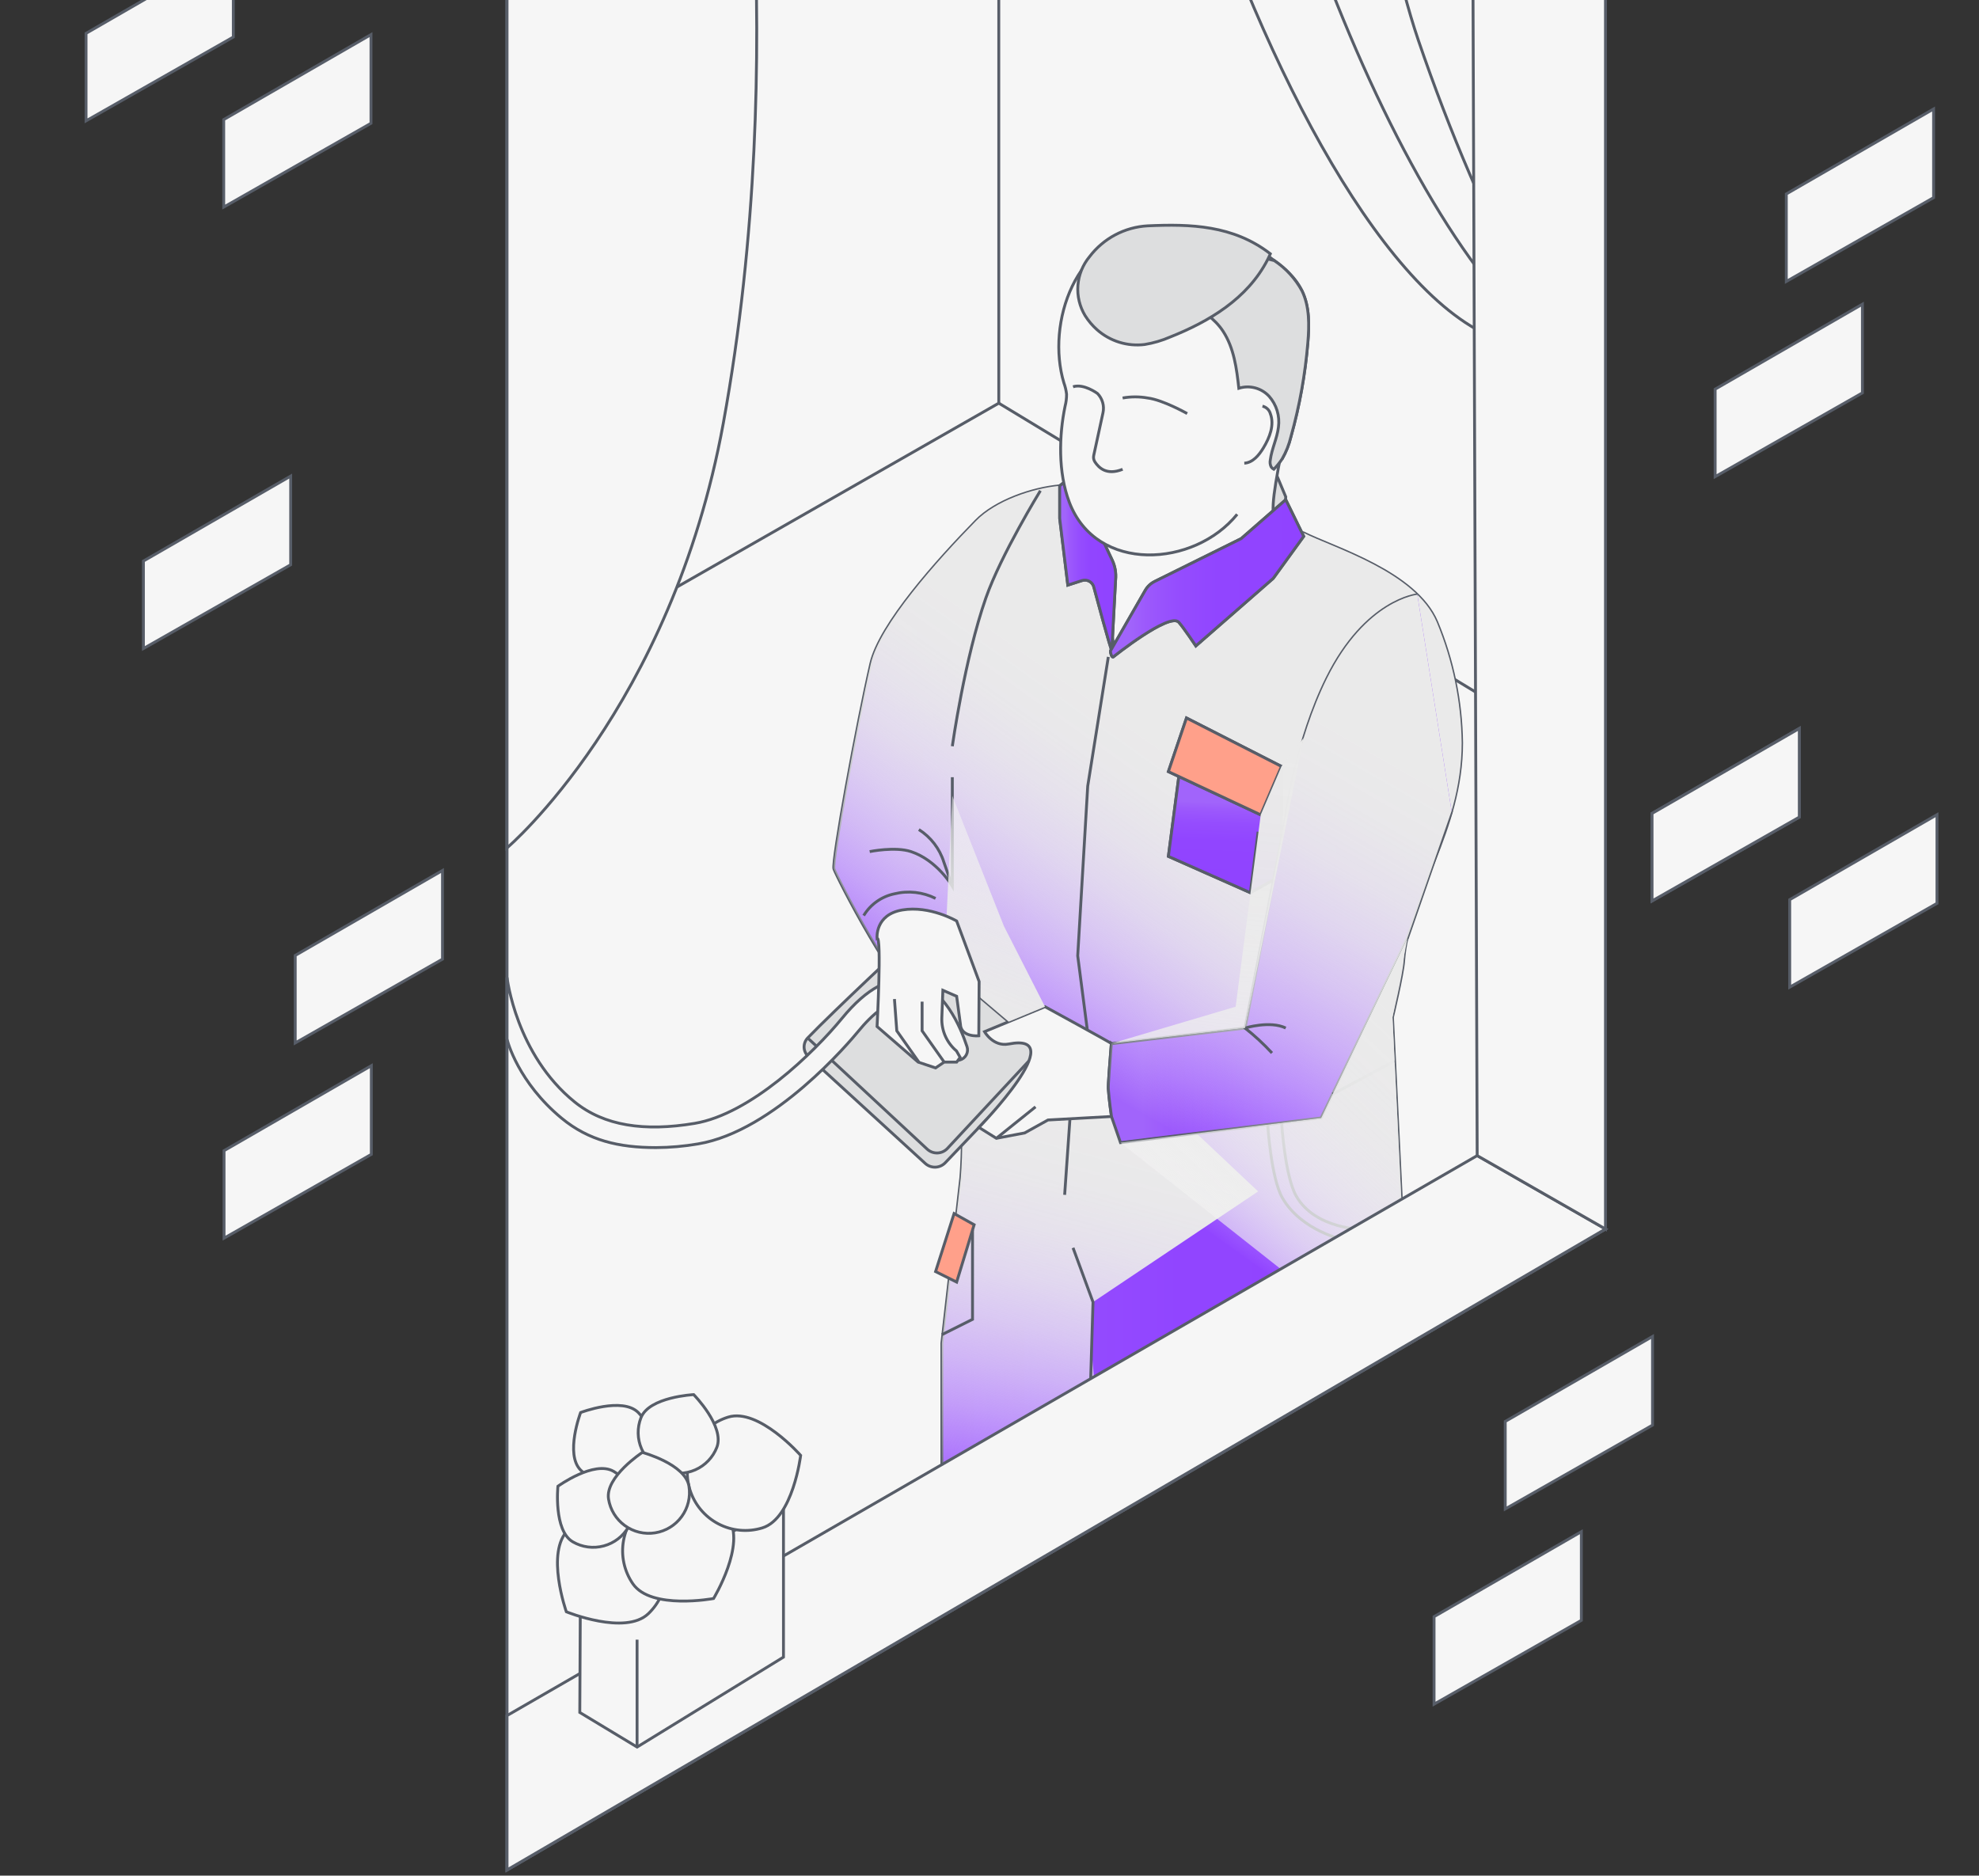 <svg width="345" height="327" viewBox="0 0 345 327" fill="none" xmlns="http://www.w3.org/2000/svg">
<rect x="0" y="0" width="345" height="327" fill="#333333" stroke="none"/>
<path d="M51.466 166.57V181.827L77.141 167.216V151.758L51.466 166.57Z" fill="#F6F6F6" stroke="#575D68" stroke-width="0.5" stroke-miterlimit="10"/>
<path d="M25 97.812V113.069L50.675 98.457V83L25 97.812Z" fill="#F6F6F6" stroke="#575D68" stroke-width="0.5" stroke-miterlimit="10"/>
<path d="M39.058 200.605V215.861L64.733 201.25V185.792L39.058 200.605Z" fill="#F6F6F6" stroke="#575D68" stroke-width="0.5" stroke-miterlimit="10"/>
<path d="M311.408 33.812V49.069L337.083 34.458V19L311.408 33.812Z" fill="#F6F6F6" stroke="#575D68" stroke-width="0.5" stroke-miterlimit="10"/>
<path d="M299 67.846V83.103L324.675 68.492V53.034L299 67.846Z" fill="#F6F6F6" stroke="#575D68" stroke-width="0.5" stroke-miterlimit="10"/>
<path d="M262.408 247.812V263.069L288.083 248.457V233L262.408 247.812Z" fill="#F6F6F6" stroke="#575D68" stroke-width="0.5" stroke-miterlimit="10"/>
<path d="M250 281.846V297.103L275.675 282.492V267.034L250 281.846Z" fill="#F6F6F6" stroke="#575D68" stroke-width="0.5" stroke-miterlimit="10"/>
<path d="M288 141.812V157.069L313.675 142.457V127L288 141.812Z" fill="#F6F6F6" stroke="#575D68" stroke-width="0.5" stroke-miterlimit="10"/>
<path d="M288 141.812V157.069L313.675 142.457V127L288 141.812Z" fill="#F6F6F6" stroke="#575D68" stroke-width="0.5" stroke-miterlimit="10"/>
<path d="M312 156.846V172.103L337.675 157.492V142.034L312 156.846Z" fill="#F6F6F6" stroke="#575D68" stroke-width="0.5" stroke-miterlimit="10"/>
<path d="M15 5.812V21.069L40.675 6.457V-9L15 5.812Z" fill="#F6F6F6" stroke="#575D68" stroke-width="0.5" stroke-miterlimit="10"/>
<path d="M39 20.846V36.103L64.674 21.492V6.034L39 20.846Z" fill="#F6F6F6" stroke="#575D68" stroke-width="0.5" stroke-miterlimit="10"/>
<path d="M279.884 -141.615L88.393 -29.805V326L279.884 214.264" fill="#F6F6F6"/>
<path d="M279.884 -141.615L88.393 -29.805V326L279.884 214.264" stroke="#575D68" stroke-width="0.5" stroke-miterlimit="10"/>
<path d="M106.722 108.792L174.118 70.288L257.23 120.644" fill="#F6F6F6"/>
<path d="M106.722 108.792L174.118 70.288L257.23 120.644" stroke="#575D68" stroke-width="0.5" stroke-miterlimit="10"/>
<path d="M224.144 86.618L223.428 95.17L189.777 85.572L198.823 81.814L222.611 82.957L224.144 86.618Z" fill="#DDDEDF" stroke="#575D68" stroke-width="0.5" stroke-miterlimit="10"/>
<path d="M185.414 86.015C186.291 87.497 186.982 90.356 188.439 91.244C190.951 92.775 194.163 112.47 194.163 112.47C194.163 112.47 201.392 102.446 204.669 101.699C214.134 99.543 214.126 99.093 216.825 96.914C220.145 94.234 221.13 92.666 222.75 91.959C222.773 91.949 222.801 91.937 222.824 91.927C221.399 90.188 221.754 87.203 223.401 78.736C224.614 72.5 187.142 83.961 184.737 84.702C184.941 85.151 185.166 85.589 185.414 86.015Z" fill="#F6F6F6" stroke="#575D68" stroke-width="0.5" stroke-miterlimit="10"/>
<path d="M244.69 167.565C245.494 155.905 254.812 145.007 254.812 129.496C254.715 122.264 253.238 115.116 250.46 108.438C246.765 99.707 232.47 95.533 227.27 92.909C225.262 91.895 199.257 107.225 194.1 113.256C192.076 115.624 196.443 102.765 190.59 93.462C189.746 92.12 187.203 88.944 186.414 87.56C186.056 86.933 185.023 85.363 184.737 84.702C179.957 85.125 173.545 87.347 170.162 90.805C163.428 97.69 153.393 108.851 151.813 115.699C149.401 126.153 144.978 150.277 145.38 151.483C145.782 152.689 155.834 172.792 162.669 178.019C169.504 183.246 167.494 205.359 167.494 205.359L164.193 234.185V256.922L193.215 239.211L199.385 235.764L234.413 216.192L244.372 210.628L242.75 177.342C242.75 177.342 244.53 169.877 244.69 167.565Z" fill="#DDDEDF" stroke="#575D68" stroke-width="0.5" stroke-miterlimit="10"/>
<path style="mix-blend-mode:multiply" d="M244.69 167.565C245.494 155.905 254.812 145.007 254.812 129.496C254.715 122.264 253.238 115.116 250.46 108.438C246.765 99.707 232.47 95.533 227.27 92.909C225.262 91.895 199.257 107.225 194.1 113.256C192.076 115.624 196.443 102.765 190.59 93.462C189.746 92.12 187.203 88.944 186.414 87.56C186.056 86.933 185.023 85.363 184.737 84.702C179.957 85.125 173.545 87.347 170.162 90.805C163.428 97.69 153.393 108.851 151.813 115.699C149.401 126.153 144.978 150.277 145.38 151.483C145.782 152.689 155.834 172.792 162.669 178.019C169.504 183.246 167.494 205.359 167.494 205.359L164.193 234.185V256.922L193.215 239.211L199.385 235.764L234.413 216.192L244.372 210.628L242.75 177.342C242.75 177.342 244.53 169.877 244.69 167.565Z" fill="url(#paint0_linear_3_26262)"/>
<path style="mix-blend-mode:multiply" d="M244.69 167.565C245.494 155.905 254.812 145.007 254.812 129.496C254.715 122.264 253.238 115.116 250.46 108.438C246.765 99.707 232.47 95.533 227.27 92.909C225.262 91.895 199.257 107.225 194.1 113.256C192.076 115.624 196.443 102.765 190.59 93.462C189.746 92.12 187.203 88.944 186.414 87.56C186.056 86.933 185.023 85.363 184.737 84.702C179.957 85.125 173.545 87.347 170.162 90.805C163.428 97.69 153.393 108.851 151.813 115.699C149.401 126.153 144.978 150.277 145.38 151.483C145.782 152.689 155.834 172.792 162.669 178.019C169.504 183.246 167.494 205.359 167.494 205.359L164.193 234.185L164.006 257.259L193.686 240.128L199.796 236.601L234.413 216.192L244.372 210.628L242.75 177.342C242.75 177.342 244.53 169.877 244.69 167.565Z" fill="url(#paint1_linear_3_26262)"/>
<path style="mix-blend-mode:multiply" d="M203.686 192.968L186.062 180.96C186.062 180.96 177.379 189.637 167.761 199.379C167.718 202.874 167.494 205.359 167.494 205.359L164.193 234.185L164.193 256.922L190.84 241.586L190.292 235.389L190.547 227.004L219.331 207.711L203.686 192.968Z" fill="url(#paint2_linear_3_26262)"/>
<path d="M140.802 180.96C145.419 176.162 158.815 163.672 158.815 163.672L182.697 183.925L164.791 202.709C164.339 203.182 163.721 203.46 163.067 203.482C162.413 203.504 161.777 203.27 161.295 202.828L140.915 184.185C140.692 183.983 140.513 183.738 140.386 183.465C140.26 183.192 140.189 182.897 140.179 182.596C140.168 182.296 140.218 181.996 140.325 181.715C140.432 181.434 140.594 181.177 140.802 180.96Z" fill="#DDDEDF" stroke="#575D68" stroke-width="0.5" stroke-miterlimit="10"/>
<path d="M179.37 184.961L165.147 200.234C164.696 200.708 164.077 200.985 163.424 201.008C162.77 201.03 162.134 200.795 161.651 200.354L140.802 180.96" fill="#DDDEDF"/>
<path d="M179.37 184.961L165.147 200.234C164.696 200.708 164.077 200.985 163.424 201.008C162.77 201.03 162.134 200.795 161.651 200.354L140.802 180.96" stroke="#575D68" stroke-width="0.5" stroke-miterlimit="10"/>
<path d="M205.507 135.375L203.686 149.298L217.972 155.63L223.4 152.615V133.618" fill="#DDDEDF"/>
<path d="M205.507 135.375L203.686 149.298L217.972 155.63L223.4 152.615V133.618" stroke="#575D68" stroke-width="0.5" stroke-miterlimit="10"/>
<path style="mix-blend-mode:multiply" d="M205.507 135.375L203.686 149.298L217.972 155.63L223.4 152.615V133.618" fill="url(#paint3_linear_3_26262)"/>
<path d="M151.613 148.467C151.613 148.467 156.061 147.556 158.815 148.467C163.373 149.975 166.018 154.498 166.018 154.498V135.501" stroke="#575D68" stroke-width="0.5" stroke-miterlimit="10"/>
<path d="M193.823 113.339L194.481 101.07C194.596 99.889 194.387 98.7 193.879 97.629L186.914 82.958L184.737 84.702V90.396L186.154 102.01L188.625 101.214C188.845 101.143 189.077 101.12 189.306 101.146C189.536 101.172 189.757 101.246 189.955 101.364C190.153 101.482 190.324 101.641 190.456 101.831C190.589 102.02 190.679 102.235 190.722 102.462C190.722 102.462 193.79 113.963 193.823 113.339Z" fill="#DDDEDF" stroke="#575D68" stroke-width="0.5" stroke-miterlimit="10"/>
<path style="mix-blend-mode:multiply" d="M193.823 113.339L194.481 101.07C194.596 99.889 194.387 98.7 193.879 97.629L186.914 82.958L184.737 84.702V90.396L186.154 102.01L188.625 101.214C188.845 101.143 189.077 101.12 189.306 101.146C189.536 101.172 189.757 101.246 189.955 101.364C190.153 101.482 190.324 101.641 190.456 101.831C190.589 102.02 190.679 102.235 190.722 102.462C190.722 102.462 193.79 113.963 193.823 113.339Z" fill="url(#paint4_linear_3_26262)"/>
<path d="M224.146 87.118L227.271 93.508L221.956 100.838L208.475 112.606C208.475 112.606 206.355 109.431 205.508 108.485C203.888 106.676 194.076 114.524 194.076 114.524C193.852 114.734 193.519 113.749 193.6 113.453L199.657 102.916C200.04 102.249 200.612 101.711 201.302 101.37L216.377 93.902L224.146 87.118Z" fill="#DDDEDF" stroke="#575D68" stroke-width="0.5" stroke-miterlimit="10"/>
<path style="mix-blend-mode:multiply" d="M224.146 87.118L227.271 93.508L221.956 100.838L208.475 112.606C208.475 112.606 206.355 109.431 205.508 108.485C203.888 106.676 194.076 114.524 194.076 114.524C193.852 114.734 193.519 113.749 193.6 113.453L199.657 102.916C200.04 102.249 200.612 101.711 201.302 101.37L216.377 93.902L224.146 87.118Z" fill="url(#paint5_linear_3_26262)"/>
<path d="M223.501 80.034C224.205 78.81 224.728 77.491 225.053 76.118C226.552 70.76 227.537 65.272 227.997 59.727C228.25 56.68 228.315 53.478 226.989 50.723C225.804 48.261 223.631 46.426 221.385 44.871C214.968 40.428 207.602 40.199 200.061 40.513C187.634 41.031 182.307 56.308 185.475 66.767C185.704 67.4 185.859 68.057 185.937 68.726C185.943 69.426 185.857 70.125 185.679 70.802C184.619 75.915 184.432 82.336 186.414 87.56C191.13 99.993 208.201 98.908 215.677 89.661" fill="#F6F6F6"/>
<path d="M223.501 80.034C224.205 78.81 224.728 77.491 225.053 76.118C226.552 70.76 227.537 65.272 227.997 59.727C228.25 56.68 228.315 53.478 226.989 50.723C225.804 48.261 223.631 46.426 221.385 44.871C214.968 40.428 207.602 40.199 200.061 40.513C187.634 41.031 182.307 56.308 185.475 66.767C185.704 67.4 185.859 68.057 185.937 68.726C185.943 69.426 185.857 70.125 185.679 70.802C184.619 75.915 184.432 82.336 186.414 87.56C191.13 99.993 208.201 98.908 215.677 89.661" stroke="#575D68" stroke-width="0.5" stroke-miterlimit="10"/>
<path d="M205.956 47.804C204.943 49.92 205.733 51.279 207.442 52.611C209.529 54.237 211.708 55.452 213.204 57.73C215.134 60.67 215.587 64.275 215.965 67.691C216.888 67.399 217.876 67.376 218.812 67.625C219.748 67.874 220.594 68.385 221.25 69.097C221.89 69.823 222.366 70.679 222.646 71.605C222.925 72.532 223.003 73.508 222.872 74.467C222.643 76.421 221.702 78.235 221.452 80.187C221.363 80.602 221.418 81.035 221.61 81.413C221.724 81.58 221.875 81.718 222.053 81.814C222.594 81.27 223.079 80.674 223.501 80.034C224.205 78.81 224.728 77.491 225.053 76.118C226.551 70.76 227.537 65.272 227.997 59.727C228.25 56.68 228.315 53.478 226.989 50.723C225.831 48.588 224.166 46.771 222.141 45.43C219.312 44.66 216.383 44.318 213.453 44.414C210.557 44.456 207.347 44.899 205.956 47.804Z" fill="#DDDEDF" stroke="#575D68" stroke-width="0.5" stroke-miterlimit="10"/>
<path d="M220.987 45.262C221.156 44.934 221.312 44.594 221.459 44.249C221.434 44.23 221.41 44.208 221.386 44.189C214.969 39.279 207.603 39.026 200.062 39.373C198.086 39.481 196.157 40.019 194.409 40.947C192.661 41.876 191.136 43.174 189.94 44.751C188.76 46.17 188.051 47.923 187.912 49.765C187.774 51.606 188.213 53.445 189.169 55.026C189.745 55.944 190.449 56.774 191.26 57.493C192.382 58.483 193.702 59.224 195.132 59.667C196.561 60.109 198.069 60.243 199.554 60.059C201.087 59.808 202.583 59.367 204.008 58.748C210.709 56.084 217.469 52.106 220.987 45.262Z" fill="#DDDEDF" stroke="#575D68" stroke-width="0.5" stroke-miterlimit="10"/>
<path d="M216.92 80.748C218.394 80.675 219.475 79.362 220.24 78.1C221.333 76.296 222.213 74.089 221.461 72.118C221.37 71.796 221.195 71.506 220.953 71.276C220.711 71.046 220.412 70.885 220.086 70.811" stroke="#575D68" stroke-width="0.5" stroke-miterlimit="10"/>
<path d="M181.374 85.545C181.374 85.545 174.515 96.687 171.87 104.241C168.167 114.813 166.018 130.099 166.018 130.099" stroke="#575D68" stroke-width="0.5" stroke-miterlimit="10"/>
<path d="M193.742 181.926C193.522 181.711 182.169 175.506 182.169 175.506L171.633 179.86C171.633 179.86 173.143 182.536 175.842 182.012C186.92 179.862 170.659 196.552 170.659 196.552L173.696 198.45L178.634 197.514L182.697 195.257L193.764 194.648C193.764 194.648 193.296 191.414 193.215 189.806C193.178 189.073 193.443 185.583 193.742 181.926Z" fill="#F6F6F6" stroke="#575D68" stroke-width="0.5" stroke-miterlimit="10"/>
<path d="M247.089 103.694C247.089 103.694 238.126 104.568 231.339 118.239C225.934 129.125 224.145 142.286 224.145 142.286L217.048 179.225L193.763 181.946L193.742 181.926C193.443 185.583 193.178 189.073 193.215 189.806C193.296 191.414 193.764 194.648 193.764 194.648L195.337 199.203L230.316 194.906L245.365 163.499L253.054 141.388" fill="#DDDEDF"/>
<path d="M247.089 103.694C247.089 103.694 238.126 104.568 231.339 118.239C225.934 129.125 224.145 142.286 224.145 142.286L217.048 179.225L193.763 181.946L193.742 181.926C193.443 185.583 193.178 189.073 193.215 189.806C193.296 191.414 193.764 194.648 193.764 194.648L195.337 199.203L230.316 194.906L245.365 163.499L253.054 141.388" stroke="#575D68" stroke-width="0.5" stroke-miterlimit="10"/>
<path style="mix-blend-mode:multiply" d="M247.089 103.694C247.089 103.694 238.126 104.568 231.339 118.239C225.934 129.125 224.145 142.286 224.145 142.286L217.048 179.225L193.763 181.946L193.742 181.926C193.443 185.583 193.178 189.073 193.215 189.806C193.296 191.414 193.764 194.648 193.764 194.648L195.337 199.203L230.316 194.906L245.365 163.499L253.054 141.388" fill="url(#paint6_linear_3_26262)"/>
<path d="M205.507 135.375L223.401 133.617" stroke="#575D68" stroke-width="0.5" stroke-miterlimit="10"/>
<path d="M206.843 125.174L203.686 134.523L219.781 142.061L223.4 133.618L206.843 125.174Z" fill="#DDDEDF" stroke="#575D68" stroke-width="0.5" stroke-miterlimit="10"/>
<path style="mix-blend-mode:multiply" d="M206.843 125.174L203.686 134.523L219.781 142.061L223.4 133.618L206.843 125.174Z" fill="url(#paint7_linear_3_26262)"/>
<path d="M195.709 69.388C197.156 69.128 198.637 69.128 200.084 69.388C202.734 69.713 206.962 72.102 206.962 72.102" fill="#F6F6F6"/>
<path d="M195.709 69.388C197.156 69.128 198.637 69.128 200.084 69.388C202.734 69.713 206.962 72.102 206.962 72.102" stroke="#575D68" stroke-width="0.5" stroke-miterlimit="10"/>
<path d="M187.064 67.428C188.948 66.825 191.328 68.604 191.328 68.604C191.752 69.042 192.061 69.578 192.227 70.164C192.394 70.75 192.414 71.368 192.284 71.963L190.669 79.402C190.627 79.592 190.622 79.788 190.657 79.979C190.691 80.17 190.764 80.353 190.87 80.516C191.503 81.483 192.868 82.958 195.708 81.814" fill="#F6F6F6"/>
<path d="M187.064 67.428C188.948 66.825 191.328 68.604 191.328 68.604C191.752 69.042 192.061 69.578 192.227 70.164C192.394 70.75 192.414 71.368 192.284 71.963L190.669 79.402C190.627 79.592 190.622 79.788 190.657 79.979C190.691 80.17 190.764 80.353 190.87 80.516C191.503 81.483 192.868 82.958 195.708 81.814" stroke="#575D68" stroke-width="0.5" stroke-miterlimit="10"/>
<path d="M180.526 192.968L173.696 198.45" stroke="#575D68" stroke-width="0.5" stroke-miterlimit="10"/>
<path d="M114.364 200.071C107.822 200.071 102.598 198.815 97.924 194.958C90.391 188.742 88.433 181.553 88.394 181.103V170.406C88.403 170.501 89.948 183.838 100.176 192.114C105.332 196.286 112.316 197.313 121.088 195.851C130.851 194.223 141.857 183.546 146.822 177.493C151.09 172.288 155.227 170.095 159.119 170.977C164.557 172.211 167.447 179.025 168.579 182.471C168.659 182.709 168.688 182.961 168.665 183.211C168.642 183.46 168.568 183.703 168.447 183.923C168.325 184.142 168.16 184.334 167.961 184.487C167.762 184.64 167.534 184.75 167.29 184.81C166.848 184.92 166.38 184.859 165.98 184.639C165.581 184.419 165.28 184.056 165.137 183.624C164.068 180.41 161.695 175.277 158.314 174.514C155.278 173.828 151.913 177.007 149.627 179.794C148.17 181.569 135.011 197.206 121.684 199.429C119.266 199.844 116.817 200.059 114.364 200.071Z" fill="#F6F6F6" stroke="#575D68" stroke-width="0.5" stroke-miterlimit="10"/>
<path d="M193.215 114.524L189.623 137.05L187.879 166.636L189.552 179.562" stroke="#575D68" stroke-width="0.5" stroke-miterlimit="10"/>
<path d="M217.972 155.63L219.331 145" stroke="#575D68" stroke-width="0.5" stroke-miterlimit="10"/>
<path d="M186.524 195.062L185.601 208.307" stroke="#575D68" stroke-width="0.5" stroke-miterlimit="10"/>
<path d="M221.741 183.574C220.29 182.006 218.721 180.553 217.047 179.225C217.047 179.225 221.421 177.892 224.144 179.225" stroke="#575D68" stroke-width="0.5" stroke-miterlimit="10"/>
<path style="mix-blend-mode:multiply" d="M242.749 177.342C242.749 177.342 236.976 181.005 236.728 181.524L242.749 177.342Z" fill="url(#paint8_linear_3_26262)"/>
<path d="M243.121 184.961L232.296 190.773" stroke="#575D68" stroke-width="0.5" stroke-miterlimit="10"/>
<path d="M160.184 144.624C162.268 145.943 163.815 147.96 164.548 150.315L166.018 154.498" fill="#DDDEDF"/>
<path d="M160.184 144.624C162.268 145.943 163.815 147.96 164.548 150.315L166.018 154.498" stroke="#575D68" stroke-width="0.5" stroke-miterlimit="10"/>
<path d="M169.539 214.452V230.012L164.193 232.689" stroke="#575D68" stroke-width="0.5" stroke-miterlimit="10"/>
<path d="M166.328 211.568L163.1 221.684L166.773 223.519L169.822 213.523L166.328 211.568Z" fill="#DDDEDF" stroke="#575D68" stroke-width="0.5" stroke-miterlimit="10"/>
<path d="M223.429 195.752C223.429 195.752 223.999 205.037 225.963 208.502C229.28 214.351 237.708 214.351 237.708 214.351" stroke="#575D68" stroke-width="0.5" stroke-miterlimit="10"/>
<path d="M221.003 196.049C221.003 196.049 221.572 205.334 223.537 208.799C226.854 214.648 234.413 216.192 234.413 216.192" stroke="#575D68" stroke-width="0.5" stroke-miterlimit="10"/>
<path d="M187.063 217.543L190.546 227.004L190.124 240.871" stroke="#575D68" stroke-width="0.5" stroke-miterlimit="10"/>
<path style="mix-blend-mode:multiply" d="M227.27 128.656L223.4 133.618L219.781 142.061L215.409 175.506L193.741 181.927L217.047 179.225L227.27 128.656Z" fill="url(#paint9_linear_3_26262)"/>
<path style="mix-blend-mode:multiply" d="M195.336 199.203L224.144 221.93L244.372 210.627L242.749 177.342L245.364 163.5L230.315 194.905L195.336 199.203Z" fill="url(#paint10_linear_3_26262)"/>
<path style="mix-blend-mode:multiply" d="M175.003 161.435L166.018 138.744L164.599 168.577L175.85 178.117L182.169 175.506L175.003 161.435Z" fill="url(#paint11_linear_3_26262)"/>
<path d="M265.666 60.206C246.063 58.331 224.144 20.332 209.857 -21.527C202.644 -42.66 197.02 -85.924 197.01 -91.586" fill="#F6F6F6"/>
<path d="M265.666 60.206C246.063 58.331 224.144 20.332 209.857 -21.527C202.644 -42.66 197.02 -85.924 197.01 -91.586" stroke="#575D68" stroke-width="0.5" stroke-miterlimit="10"/>
<path d="M265.662 56.281C251.297 42.077 237.2 14.151 226.996 -15.745C219.783 -36.879 214.158 -80.142 214.148 -85.804" fill="#F6F6F6"/>
<path d="M265.662 56.281C251.297 42.077 237.2 14.151 226.996 -15.745C219.783 -36.879 214.158 -80.142 214.148 -85.804" stroke="#575D68" stroke-width="0.5" stroke-miterlimit="10"/>
<path d="M266.505 51.652C259.341 38.554 252.739 23.068 247.26 7.014C240.047 -14.12 234.422 -57.383 234.412 -63.045" fill="#F6F6F6"/>
<path d="M266.505 51.652C259.341 38.554 252.739 23.068 247.26 7.014C240.047 -14.12 234.422 -57.383 234.412 -63.045" stroke="#575D68" stroke-width="0.5" stroke-miterlimit="10"/>
<path d="M279.884 214.264L257.519 201.468L88.393 299.089V326L279.884 214.264Z" fill="#F6F6F6" stroke="#575D68" stroke-width="0.5" stroke-miterlimit="10"/>
<path d="M256.337 -127.948L257.519 201.468L279.884 214.264V-141.615L256.337 -127.948Z" fill="#F6F6F6" stroke="#575D68" stroke-width="0.5" stroke-miterlimit="10"/>
<path d="M101.219 246.26C101.219 246.26 108.484 243.481 111.259 246.251C111.92 246.91 112.445 247.692 112.803 248.553C113.162 249.415 113.347 250.338 113.349 251.271C113.35 252.204 113.167 253.128 112.811 253.991C112.455 254.853 111.933 255.637 111.273 256.297C110.614 256.958 109.831 257.482 108.97 257.839C108.108 258.197 107.184 258.381 106.251 258.381C105.318 258.381 104.394 258.197 103.532 257.84C102.67 257.483 101.887 256.96 101.227 256.3C98.453 253.53 101.219 246.26 101.219 246.26Z" fill="#F6F6F6" stroke="#575D68" stroke-width="0.5" stroke-miterlimit="10"/>
<path d="M101.211 271.235L101.076 298.548L111.063 304.579L136.584 288.899V261.347L110.878 277.823L101.211 271.235Z" fill="#F6F6F6" stroke="#575D68" stroke-width="0.5" stroke-miterlimit="10"/>
<path d="M98.73 280.995C98.73 280.995 95.031 270.558 99.071 266.707C100.032 265.791 101.163 265.073 102.401 264.595C103.639 264.116 104.959 263.886 106.285 263.918C107.612 263.949 108.92 264.242 110.133 264.779C111.347 265.316 112.443 266.087 113.359 267.047C114.275 268.008 114.992 269.139 115.471 270.377C115.949 271.615 116.179 272.935 116.148 274.262C116.116 275.588 115.824 276.896 115.287 278.11C114.75 279.323 113.979 280.419 113.018 281.335C108.979 285.187 98.73 280.995 98.73 280.995Z" fill="#F6F6F6" stroke="#575D68" stroke-width="0.5" stroke-miterlimit="10"/>
<path d="M124.396 278.684C124.396 278.684 113.511 280.714 110.335 276.124C109.58 275.032 109.047 273.803 108.767 272.506C108.487 271.208 108.465 269.869 108.703 268.563C108.941 267.257 109.433 266.011 110.152 264.896C110.872 263.781 111.804 262.818 112.895 262.063C113.986 261.308 115.216 260.775 116.513 260.495C117.81 260.215 119.15 260.193 120.456 260.431C121.761 260.669 123.007 261.161 124.123 261.881C125.238 262.6 126.201 263.532 126.956 264.623C130.132 269.213 124.396 278.684 124.396 278.684Z" fill="#F6F6F6" stroke="#575D68" stroke-width="0.5" stroke-miterlimit="10"/>
<path d="M139.578 253.731C139.578 253.731 138.238 264.722 132.905 266.37C130.344 267.161 127.574 266.902 125.204 265.651C122.834 264.399 121.058 262.258 120.266 259.697C119.475 257.136 119.734 254.366 120.985 251.996C122.237 249.625 124.378 247.849 126.939 247.058C132.272 245.411 139.578 253.731 139.578 253.731Z" fill="#F6F6F6" stroke="#575D68" stroke-width="0.5" stroke-miterlimit="10"/>
<path d="M120.935 243.137C120.935 243.137 126.391 248.681 124.964 252.333C124.279 254.087 122.926 255.497 121.201 256.252C119.477 257.008 117.522 257.048 115.769 256.363C114.015 255.678 112.605 254.324 111.849 252.599C111.094 250.875 111.054 248.921 111.739 247.167C113.165 243.515 120.935 243.137 120.935 243.137Z" fill="#F6F6F6" stroke="#575D68" stroke-width="0.5" stroke-miterlimit="10"/>
<path d="M97.263 259.113C97.263 259.113 103.562 254.55 106.959 256.508C108.59 257.448 109.781 258.998 110.269 260.816C110.758 262.634 110.504 264.572 109.564 266.204C108.624 267.835 107.074 269.026 105.255 269.514C103.437 270.003 101.499 269.749 99.868 268.809C96.471 266.851 97.263 259.113 97.263 259.113Z" fill="#F6F6F6" stroke="#575D68" stroke-width="0.5" stroke-miterlimit="10"/>
<path d="M111.983 253.211C111.983 253.211 119.493 255.236 120.108 259.108C120.404 260.968 119.948 262.869 118.842 264.392C117.736 265.916 116.07 266.938 114.211 267.233C112.351 267.529 110.451 267.073 108.927 265.967C107.403 264.861 106.381 263.195 106.086 261.336C105.471 257.464 111.983 253.211 111.983 253.211Z" fill="#F6F6F6" stroke="#575D68" stroke-width="0.5" stroke-miterlimit="10"/>
<path d="M111.062 304.579V285.857" stroke="#575D68" stroke-width="0.5" stroke-miterlimit="10"/>
<path d="M127.88 -52.861C127.88 -52.861 138.066 8.227 126.098 73.767C117.013 123.515 88.393 147.818 88.393 147.818V-29.805L127.88 -52.861Z" fill="#F6F6F6" stroke="#575D68" stroke-width="0.5" stroke-miterlimit="10"/>
<path d="M174.118 70.288V-79.859" stroke="#575D68" stroke-width="0.5" stroke-miterlimit="10"/>
<path d="M166.772 160.567L170.692 171.121L170.635 180.579C170.635 180.579 167.5 180.896 167.423 178.515L166.772 173.692L164.371 172.647L164.19 177.458C164.149 178.549 164.358 179.636 164.8 180.634C165.242 181.633 165.906 182.518 166.742 183.221L167.387 184.348L166.772 185.164H164.597L163.1 186.179L160.059 185.164L152.901 178.961C152.901 178.961 153.725 163.109 152.901 163.588C152.901 163.588 152.485 159.446 157.31 158.642C162.135 157.837 166.772 160.567 166.772 160.567Z" fill="#F6F6F6" stroke="#575D68" stroke-width="0.5" stroke-miterlimit="10"/>
<path d="M160.752 174.624V179.71L164.597 185.165" fill="#F6F6F6"/>
<path d="M160.752 174.624V179.71L164.597 185.165" stroke="#575D68" stroke-width="0.5" stroke-miterlimit="10"/>
<path d="M160.183 185.165L156.339 179.71L155.928 174.171" fill="#F6F6F6"/>
<path d="M160.183 185.165L156.339 179.71L155.928 174.171" stroke="#575D68" stroke-width="0.5" stroke-miterlimit="10"/>
<path d="M150.567 159.622C151.151 158.655 151.929 157.818 152.851 157.165C153.774 156.512 154.821 156.057 155.927 155.827C158.337 155.236 160.879 155.519 163.099 156.626" stroke="#575D68" stroke-width="0.5" stroke-miterlimit="10"/>
<path d="M279.884 -141.615L88.393 -29.805V326L279.884 214.264" fill="#F6F6F6"/>
<path d="M279.884 -141.615L88.393 -29.805V326L279.884 214.264" stroke="#575D68" stroke-width="0.5" stroke-miterlimit="10"/>
<path d="M106.722 108.792L174.118 70.288L257.23 120.644" fill="#F6F6F6"/>
<path d="M106.722 108.792L174.118 70.288L257.23 120.644" stroke="#575D68" stroke-width="0.5" stroke-miterlimit="10"/>
<path d="M224.144 86.618L223.428 95.17L189.777 85.572L198.823 81.814L222.611 82.957L224.144 86.618Z" fill="#DDDEDF" stroke="#575D68" stroke-width="0.5" stroke-miterlimit="10"/>
<path d="M185.414 86.015C186.291 87.497 186.982 90.356 188.439 91.244C190.95 92.775 194.163 112.47 194.163 112.47C194.163 112.47 201.392 102.446 204.669 101.699C214.133 99.543 214.125 99.093 216.825 96.914C220.145 94.234 221.13 92.666 222.75 91.959C222.773 91.949 222.8 91.937 222.824 91.927C221.399 90.188 221.753 87.203 223.4 78.736C224.614 72.5 187.142 83.961 184.737 84.702C184.94 85.151 185.166 85.589 185.414 86.015Z" fill="#F6F6F6" stroke="#575D68" stroke-width="0.5" stroke-miterlimit="10"/>
<path d="M244.689 167.565C245.493 155.905 254.811 145.007 254.811 129.496C254.715 122.264 253.238 115.116 250.459 108.438C246.765 99.707 232.47 95.533 227.27 92.909C225.262 91.895 199.257 107.225 194.1 113.256C192.075 115.624 196.442 102.765 190.59 93.462C189.746 92.12 187.202 88.944 186.413 87.56C186.056 86.933 185.022 85.363 184.737 84.702C179.957 85.125 173.545 87.347 170.162 90.805C163.427 97.69 153.393 108.851 151.813 115.699C149.4 126.153 144.978 150.277 145.38 151.483C145.782 152.689 155.834 172.792 162.669 178.019C169.504 183.246 167.493 205.359 167.493 205.359L164.193 234.185V256.922L193.215 239.211L199.385 235.764L234.413 216.192L244.372 210.628L242.749 177.342C242.749 177.342 244.53 169.877 244.689 167.565Z" fill="url(#paint12_linear_3_26262)" stroke="#575D68" stroke-width="0.5" stroke-miterlimit="10"/>
<path style="mix-blend-mode:multiply" d="M244.689 167.565C245.493 155.905 254.811 145.007 254.811 129.496C254.715 122.264 253.238 115.116 250.459 108.438C246.765 99.707 232.47 95.533 227.27 92.909C225.262 91.895 199.257 107.225 194.1 113.256C192.075 115.624 196.442 102.765 190.59 93.462C189.746 92.12 187.202 88.944 186.413 87.56C186.056 86.933 185.022 85.363 184.737 84.702C179.957 85.125 173.545 87.347 170.162 90.805C163.427 97.69 153.393 108.851 151.813 115.699C149.4 126.153 144.978 150.277 145.38 151.483C145.782 152.689 155.834 172.792 162.669 178.019C169.504 183.246 167.493 205.359 167.493 205.359L164.193 234.185V256.922L193.215 239.211L199.385 235.764L234.413 216.192L244.372 210.628L242.749 177.342C242.749 177.342 244.53 169.877 244.689 167.565Z" fill="url(#paint13_linear_3_26262)"/>
<path style="mix-blend-mode:multiply" d="M203.686 192.968L186.062 180.96C186.062 180.96 177.378 189.637 167.761 199.379C167.718 202.874 167.493 205.359 167.493 205.359L164.193 234.185L164.193 256.922L190.84 241.586L190.291 235.389L190.547 227.004L219.331 207.711L203.686 192.968Z" fill="url(#paint14_linear_3_26262)"/>
<path d="M140.801 180.96C145.419 176.162 158.815 163.672 158.815 163.672L182.697 183.925L164.79 202.709C164.339 203.182 163.72 203.46 163.067 203.482C162.413 203.504 161.777 203.27 161.294 202.828L140.915 184.185C140.692 183.983 140.512 183.738 140.386 183.465C140.26 183.192 140.189 182.897 140.178 182.596C140.168 182.296 140.218 181.996 140.325 181.715C140.432 181.434 140.594 181.177 140.801 180.96Z" fill="#DDDEDF" stroke="#575D68" stroke-width="0.5" stroke-miterlimit="10"/>
<path d="M179.37 184.961L165.147 200.234C164.696 200.708 164.077 200.985 163.424 201.008C162.77 201.03 162.134 200.795 161.651 200.354L140.802 180.96" fill="#DDDEDF"/>
<path d="M179.37 184.961L165.147 200.234C164.696 200.708 164.077 200.985 163.424 201.008C162.77 201.03 162.134 200.795 161.651 200.354L140.802 180.96" stroke="#575D68" stroke-width="0.5" stroke-miterlimit="10"/>
<path d="M205.507 135.375L203.686 149.298L217.972 155.63L223.4 152.615V133.618" fill="#DDDEDF"/>
<path d="M205.507 135.375L203.686 149.298L217.972 155.63L223.4 152.615V133.618" stroke="#575D68" stroke-width="0.5" stroke-miterlimit="10"/>
<path d="M205.507 135.375L203.686 149.298L217.972 155.63L223.4 152.615V133.618" fill="url(#paint15_linear_3_26262)"/>
<path d="M205.507 135.375L203.686 149.298L217.972 155.63L223.4 152.615V133.618" stroke="#575D68" stroke-width="0.5" stroke-miterlimit="10"/>
<path d="M151.612 148.467C151.612 148.467 156.061 147.556 158.815 148.467C163.373 149.975 166.018 154.498 166.018 154.498V135.501" stroke="#575D68" stroke-width="0.5" stroke-miterlimit="10"/>
<path d="M193.823 113.339L194.481 101.07C194.595 99.889 194.387 98.7 193.879 97.629L186.913 82.958L184.737 84.702V90.396L186.154 102.01L188.625 101.214C188.845 101.143 189.077 101.12 189.306 101.146C189.535 101.172 189.757 101.246 189.955 101.364C190.153 101.482 190.324 101.641 190.456 101.831C190.588 102.02 190.679 102.235 190.721 102.462C190.721 102.462 193.79 113.963 193.823 113.339Z" fill="#DDDEDF" stroke="#575D68" stroke-width="0.5" stroke-miterlimit="10"/>
<path d="M193.823 113.339L194.481 101.07C194.595 99.889 194.387 98.7 193.879 97.629L186.913 82.958L184.737 84.702V90.396L186.154 102.01L188.625 101.214C188.845 101.143 189.077 101.12 189.306 101.146C189.535 101.172 189.757 101.246 189.955 101.364C190.153 101.482 190.324 101.641 190.456 101.831C190.588 102.02 190.679 102.235 190.721 102.462C190.721 102.462 193.79 113.963 193.823 113.339Z" fill="url(#paint16_linear_3_26262)" stroke="#575D68" stroke-width="0.5" stroke-miterlimit="10"/>
<path d="M224.146 87.118L227.271 93.508L221.956 100.838L208.475 112.606C208.475 112.606 206.355 109.431 205.508 108.485C203.888 106.676 194.076 114.524 194.076 114.524C193.852 114.734 193.518 113.749 193.6 113.453L199.656 102.916C200.04 102.249 200.612 101.711 201.301 101.37L216.377 93.902L224.146 87.118Z" fill="#DDDEDF" stroke="#575D68" stroke-width="0.5" stroke-miterlimit="10"/>
<path d="M224.146 87.118L227.271 93.508L221.956 100.838L208.475 112.606C208.475 112.606 206.355 109.431 205.508 108.485C203.888 106.676 194.076 114.524 194.076 114.524C193.852 114.734 193.518 113.749 193.6 113.453L199.656 102.916C200.04 102.249 200.612 101.711 201.301 101.37L216.377 93.902L224.146 87.118Z" fill="url(#paint17_linear_3_26262)" stroke="#575D68" stroke-width="0.5" stroke-miterlimit="10"/>
<path d="M223.501 80.034C224.205 78.81 224.727 77.491 225.053 76.118C226.551 70.76 227.537 65.272 227.997 59.727C228.249 56.68 228.315 53.478 226.989 50.723C225.803 48.261 223.63 46.426 221.384 44.871C214.968 40.428 207.602 40.199 200.061 40.513C187.633 41.031 182.306 56.308 185.475 66.767C185.704 67.4 185.859 68.057 185.936 68.726C185.943 69.426 185.856 70.125 185.679 70.802C184.619 75.915 184.432 82.336 186.414 87.56C191.13 99.993 208.201 98.908 215.677 89.661" fill="#F6F6F6"/>
<path d="M223.501 80.034C224.205 78.81 224.727 77.491 225.053 76.118C226.551 70.76 227.537 65.272 227.997 59.727C228.249 56.68 228.315 53.478 226.989 50.723C225.803 48.261 223.63 46.426 221.384 44.871C214.968 40.428 207.602 40.199 200.061 40.513C187.633 41.031 182.306 56.308 185.475 66.767C185.704 67.4 185.859 68.057 185.936 68.726C185.943 69.426 185.856 70.125 185.679 70.802C184.619 75.915 184.432 82.336 186.414 87.56C191.13 99.993 208.201 98.908 215.677 89.661" stroke="#575D68" stroke-width="0.5" stroke-miterlimit="10"/>
<path d="M205.956 47.804C204.943 49.92 205.733 51.279 207.442 52.611C209.528 54.237 211.708 55.452 213.204 57.73C215.133 60.67 215.587 64.275 215.965 67.691C216.888 67.399 217.876 67.376 218.812 67.625C219.748 67.874 220.594 68.385 221.25 69.097C221.889 69.823 222.365 70.679 222.645 71.605C222.925 72.532 223.003 73.508 222.872 74.467C222.642 76.421 221.701 78.235 221.452 80.187C221.363 80.602 221.418 81.035 221.61 81.413C221.723 81.58 221.875 81.718 222.052 81.814C222.593 81.27 223.078 80.674 223.501 80.034C224.205 78.81 224.727 77.491 225.053 76.118C226.551 70.76 227.537 65.272 227.997 59.727C228.249 56.68 228.315 53.478 226.988 50.723C225.83 48.588 224.166 46.771 222.141 45.43C219.312 44.66 216.383 44.318 213.453 44.414C210.556 44.456 207.347 44.899 205.956 47.804Z" fill="#DDDEDF" stroke="#575D68" stroke-width="0.5" stroke-miterlimit="10"/>
<path d="M220.987 45.262C221.155 44.934 221.312 44.594 221.459 44.249C221.434 44.23 221.41 44.208 221.385 44.189C214.968 39.279 207.603 39.026 200.062 39.373C198.086 39.481 196.157 40.019 194.409 40.947C192.661 41.876 191.136 43.174 189.94 44.751C188.759 46.17 188.05 47.923 187.912 49.765C187.774 51.606 188.213 53.445 189.168 55.026C189.745 55.944 190.449 56.774 191.26 57.493C192.382 58.483 193.702 59.224 195.131 59.667C196.561 60.109 198.069 60.243 199.554 60.059C201.087 59.808 202.583 59.367 204.008 58.748C210.709 56.084 217.468 52.106 220.987 45.262Z" fill="#DDDEDF" stroke="#575D68" stroke-width="0.5" stroke-miterlimit="10"/>
<path d="M216.92 80.748C218.394 80.675 219.475 79.362 220.24 78.1C221.333 76.296 222.212 74.089 221.461 72.118C221.37 71.796 221.195 71.506 220.953 71.276C220.711 71.046 220.411 70.885 220.086 70.811" stroke="#575D68" stroke-width="0.5" stroke-miterlimit="10"/>
<path d="M181.374 85.545C181.374 85.545 174.515 96.687 171.869 104.241C168.167 114.813 166.018 130.099 166.018 130.099" stroke="#575D68" stroke-width="0.5" stroke-miterlimit="10"/>
<path d="M193.741 181.926C193.521 181.711 182.169 175.506 182.169 175.506L171.632 179.86C171.632 179.86 173.143 182.536 175.842 182.012C186.92 179.862 170.659 196.552 170.659 196.552L173.696 198.45L178.634 197.514L182.697 195.257L193.764 194.648C193.764 194.648 193.296 191.414 193.215 189.806C193.178 189.073 193.442 185.583 193.741 181.926Z" fill="#F6F6F6" stroke="#575D68" stroke-width="0.5" stroke-miterlimit="10"/>
<path d="M247.088 103.694C247.088 103.694 238.126 104.568 231.339 118.239C225.934 129.125 224.145 142.286 224.145 142.286L217.048 179.225L193.762 181.946L193.742 181.926C193.442 185.583 193.178 189.073 193.215 189.806C193.296 191.414 193.764 194.648 193.764 194.648L195.336 199.203L230.316 194.906L245.365 163.499L253.053 141.388" fill="url(#paint18_linear_3_26262)"/>
<path d="M247.088 103.694C247.088 103.694 238.126 104.568 231.339 118.239C225.934 129.125 224.145 142.286 224.145 142.286L217.048 179.225L193.762 181.946L193.742 181.926C193.442 185.583 193.178 189.073 193.215 189.806C193.296 191.414 193.764 194.648 193.764 194.648L195.336 199.203L230.316 194.906L245.365 163.499L253.053 141.388" stroke="#575D68" stroke-width="0.5" stroke-miterlimit="10"/>
<path style="mix-blend-mode:multiply" d="M247.088 103.694C247.088 103.694 238.126 104.568 231.339 118.239C225.934 129.125 224.145 142.286 224.145 142.286L217.048 179.225L193.762 181.946L193.742 181.926C193.442 185.583 193.178 189.073 193.215 189.806C193.296 191.414 193.764 194.648 193.764 194.648L195.336 199.203L230.316 194.906L245.365 163.499L253.053 141.388" fill="url(#paint19_linear_3_26262)"/>
<path d="M205.507 135.375L223.4 133.617" stroke="#575D68" stroke-width="0.5" stroke-miterlimit="10"/>
<path d="M206.843 125.174L203.686 134.523L219.781 142.061L223.4 133.618L206.843 125.174Z" fill="#DDDEDF" stroke="#575D68" stroke-width="0.5" stroke-miterlimit="10"/>
<path d="M206.843 125.174L203.686 134.523L219.781 142.061L223.4 133.618L206.843 125.174Z" fill="#FFA08A" stroke="#575D68" stroke-width="0.5" stroke-miterlimit="10"/>
<path d="M195.709 69.388C197.156 69.128 198.637 69.128 200.084 69.388C202.734 69.713 206.962 72.102 206.962 72.102" fill="#F6F6F6"/>
<path d="M195.709 69.388C197.156 69.128 198.637 69.128 200.084 69.388C202.734 69.713 206.962 72.102 206.962 72.102" stroke="#575D68" stroke-width="0.5" stroke-miterlimit="10"/>
<path d="M187.063 67.428C188.948 66.825 191.328 68.604 191.328 68.604C191.752 69.042 192.06 69.578 192.227 70.164C192.394 70.75 192.413 71.368 192.284 71.963L190.669 79.402C190.626 79.592 190.622 79.788 190.657 79.979C190.691 80.17 190.763 80.353 190.869 80.516C191.503 81.483 192.868 82.958 195.708 81.814" fill="#F6F6F6"/>
<path d="M187.063 67.428C188.948 66.825 191.328 68.604 191.328 68.604C191.752 69.042 192.06 69.578 192.227 70.164C192.394 70.75 192.413 71.368 192.284 71.963L190.669 79.402C190.626 79.592 190.622 79.788 190.657 79.979C190.691 80.17 190.763 80.353 190.869 80.516C191.503 81.483 192.868 82.958 195.708 81.814" stroke="#575D68" stroke-width="0.5" stroke-miterlimit="10"/>
<path d="M114.363 200.071C107.822 200.071 102.597 198.815 97.923 194.958C90.391 188.742 88.433 181.553 88.394 181.103V170.406C88.403 170.501 89.947 183.838 100.176 192.114C105.331 196.286 112.316 197.313 121.087 195.851C130.85 194.223 141.857 183.546 146.822 177.493C151.09 172.288 155.227 170.095 159.119 170.977C164.557 172.211 167.447 179.025 168.579 182.471C168.658 182.709 168.687 182.961 168.665 183.211C168.642 183.46 168.567 183.703 168.446 183.923C168.325 184.142 168.16 184.334 167.961 184.487C167.762 184.64 167.533 184.75 167.29 184.81C166.847 184.92 166.38 184.859 165.98 184.639C165.581 184.419 165.279 184.056 165.136 183.624C164.068 180.41 161.695 175.277 158.314 174.514C155.277 173.828 151.912 177.007 149.627 179.794C148.17 181.569 135.011 197.206 121.684 199.429C119.266 199.844 116.817 200.059 114.363 200.071Z" fill="#F6F6F6" stroke="#575D68" stroke-width="0.5" stroke-miterlimit="10"/>
<path d="M180.526 192.968L173.696 198.45" stroke="#575D68" stroke-width="0.5" stroke-miterlimit="10"/>
<path d="M193.214 114.524L189.623 137.05L187.879 166.636L189.552 179.562" stroke="#575D68" stroke-width="0.5" stroke-miterlimit="10"/>
<path d="M217.972 155.63L219.33 145" stroke="#575D68" stroke-width="0.5" stroke-miterlimit="10"/>
<path d="M186.523 195.062L185.601 208.307" stroke="#575D68" stroke-width="0.5" stroke-miterlimit="10"/>
<path d="M221.741 183.574C220.29 182.006 218.721 180.553 217.047 179.225C217.047 179.225 221.421 177.892 224.144 179.225" stroke="#575D68" stroke-width="0.5" stroke-miterlimit="10"/>
<path style="mix-blend-mode:multiply" d="M242.749 177.342C242.749 177.342 236.976 181.005 236.727 181.524L242.749 177.342Z" fill="url(#paint20_linear_3_26262)"/>
<path d="M243.121 184.961L232.295 190.773" stroke="#575D68" stroke-width="0.5" stroke-miterlimit="10"/>
<path d="M160.184 144.624C162.268 145.943 163.815 147.96 164.548 150.315L166.018 154.498" stroke="#575D68" stroke-width="0.5" stroke-miterlimit="10"/>
<path d="M169.539 214.452V230.012L164.193 232.689" stroke="#575D68" stroke-width="0.5" stroke-miterlimit="10"/>
<path d="M166.327 211.568L163.1 221.684L166.773 223.519L169.821 213.523L166.327 211.568Z" fill="#FFA08A" stroke="#575D68" stroke-width="0.5" stroke-miterlimit="10"/>
<path d="M223.429 195.752C223.429 195.752 223.999 205.037 225.963 208.502C229.28 214.351 237.708 214.351 237.708 214.351" stroke="#575D68" stroke-width="0.5" stroke-miterlimit="10"/>
<path d="M221.002 196.049C221.002 196.049 221.572 205.334 223.537 208.799C226.854 214.648 234.413 216.192 234.413 216.192" stroke="#575D68" stroke-width="0.5" stroke-miterlimit="10"/>
<path d="M187.063 217.543L190.546 227.004L190.124 240.871" stroke="#575D68" stroke-width="0.5" stroke-miterlimit="10"/>
<path style="mix-blend-mode:multiply" d="M227.27 128.656L223.4 133.618L219.781 142.061L215.409 175.506L193.741 181.927L217.047 179.225L227.27 128.656Z" fill="url(#paint21_linear_3_26262)"/>
<path style="mix-blend-mode:multiply" d="M195.336 199.203L224.144 221.93L244.372 210.627L242.749 177.342L245.364 163.5L230.315 194.905L195.336 199.203Z" fill="url(#paint22_linear_3_26262)"/>
<path style="mix-blend-mode:multiply" d="M175.003 161.435L166.018 138.744L164.599 168.577L175.85 178.117L182.169 175.506L175.003 161.435Z" fill="url(#paint23_linear_3_26262)"/>
<path d="M265.666 60.206C246.063 58.331 224.144 20.332 209.857 -21.527C202.644 -42.66 197.02 -85.924 197.01 -91.586" fill="#F6F6F6"/>
<path d="M265.666 60.206C246.063 58.331 224.144 20.332 209.857 -21.527C202.644 -42.66 197.02 -85.924 197.01 -91.586" stroke="#575D68" stroke-width="0.5" stroke-miterlimit="10"/>
<path d="M265.662 56.281C251.296 42.077 237.199 14.151 226.996 -15.745C219.783 -36.879 214.158 -80.142 214.148 -85.804" fill="#F6F6F6"/>
<path d="M265.662 56.281C251.296 42.077 237.199 14.151 226.996 -15.745C219.783 -36.879 214.158 -80.142 214.148 -85.804" stroke="#575D68" stroke-width="0.5" stroke-miterlimit="10"/>
<path d="M266.505 51.652C259.341 38.554 252.739 23.068 247.26 7.014C240.047 -14.12 234.422 -57.383 234.412 -63.045" fill="#F6F6F6"/>
<path d="M266.505 51.652C259.341 38.554 252.739 23.068 247.26 7.014C240.047 -14.12 234.422 -57.383 234.412 -63.045" stroke="#575D68" stroke-width="0.5" stroke-miterlimit="10"/>
<path d="M279.884 214.264L257.519 201.468L88.393 299.089V326L279.884 214.264Z" fill="#F6F6F6" stroke="#575D68" stroke-width="0.5" stroke-miterlimit="10"/>
<path d="M256.337 -127.948L257.519 201.468L279.884 214.264V-141.615L256.337 -127.948Z" fill="#F6F6F6" stroke="#575D68" stroke-width="0.5" stroke-miterlimit="10"/>
<path d="M101.219 246.26C101.219 246.26 108.484 243.481 111.258 246.251C111.92 246.91 112.444 247.692 112.803 248.553C113.162 249.415 113.347 250.338 113.348 251.271C113.35 252.204 113.167 253.128 112.811 253.991C112.455 254.853 111.932 255.637 111.273 256.297C110.614 256.958 109.831 257.482 108.969 257.839C108.108 258.197 107.184 258.381 106.251 258.381C105.318 258.381 104.394 258.197 103.532 257.84C102.67 257.483 101.887 256.96 101.227 256.3C98.452 253.53 101.219 246.26 101.219 246.26Z" fill="#F6F6F6" stroke="#575D68" stroke-width="0.5" stroke-miterlimit="10"/>
<path d="M101.211 271.235L101.076 298.548L111.063 304.579L136.583 288.899V261.347L110.877 277.823L101.211 271.235Z" fill="#F6F6F6" stroke="#575D68" stroke-width="0.5" stroke-miterlimit="10"/>
<path d="M98.73 280.995C98.73 280.995 95.031 270.558 99.071 266.707C100.031 265.791 101.163 265.073 102.401 264.595C103.638 264.116 104.958 263.886 106.285 263.918C107.612 263.949 108.92 264.242 110.133 264.779C111.347 265.316 112.443 266.087 113.359 267.047C114.274 268.008 114.992 269.139 115.471 270.377C115.949 271.615 116.179 272.935 116.148 274.262C116.116 275.588 115.823 276.896 115.286 278.11C114.749 279.323 113.979 280.419 113.018 281.335C108.979 285.187 98.73 280.995 98.73 280.995Z" fill="#F6F6F6" stroke="#575D68" stroke-width="0.5" stroke-miterlimit="10"/>
<path d="M124.395 278.684C124.395 278.684 113.51 280.714 110.334 276.124C109.579 275.032 109.047 273.803 108.767 272.506C108.487 271.208 108.465 269.869 108.703 268.563C108.94 267.257 109.433 266.011 110.152 264.896C110.871 263.781 111.803 262.818 112.895 262.063C113.986 261.308 115.216 260.775 116.513 260.495C117.81 260.215 119.15 260.193 120.455 260.431C121.761 260.669 123.007 261.161 124.122 261.881C125.238 262.6 126.2 263.532 126.956 264.623C130.131 269.213 124.395 278.684 124.395 278.684Z" fill="#F6F6F6" stroke="#575D68" stroke-width="0.5" stroke-miterlimit="10"/>
<path d="M139.578 253.731C139.578 253.731 138.238 264.722 132.905 266.37C130.344 267.161 127.574 266.902 125.204 265.651C122.833 264.399 121.057 262.258 120.266 259.697C119.475 257.136 119.734 254.366 120.985 251.996C122.236 249.625 124.378 247.849 126.939 247.058C132.272 245.411 139.578 253.731 139.578 253.731Z" fill="#F6F6F6" stroke="#575D68" stroke-width="0.5" stroke-miterlimit="10"/>
<path d="M120.934 243.137C120.934 243.137 126.391 248.681 124.964 252.333C124.279 254.087 122.925 255.497 121.201 256.252C119.476 257.008 117.522 257.048 115.768 256.363C114.015 255.678 112.605 254.324 111.849 252.599C111.093 250.875 111.054 248.921 111.739 247.167C113.165 243.515 120.934 243.137 120.934 243.137Z" fill="#F6F6F6" stroke="#575D68" stroke-width="0.5" stroke-miterlimit="10"/>
<path d="M97.263 259.113C97.263 259.113 103.562 254.55 106.959 256.508C108.59 257.448 109.781 258.998 110.269 260.816C110.758 262.634 110.504 264.572 109.564 266.204C108.623 267.835 107.074 269.026 105.255 269.514C103.437 270.003 101.499 269.749 99.868 268.809C96.471 266.851 97.263 259.113 97.263 259.113Z" fill="#F6F6F6" stroke="#575D68" stroke-width="0.5" stroke-miterlimit="10"/>
<path d="M111.983 253.211C111.983 253.211 119.493 255.236 120.108 259.108C120.403 260.968 119.948 262.869 118.842 264.392C117.736 265.916 116.07 266.938 114.21 267.233C112.351 267.529 110.45 267.073 108.927 265.967C107.403 264.861 106.381 263.195 106.085 261.336C105.47 257.464 111.983 253.211 111.983 253.211Z" fill="#F6F6F6" stroke="#575D68" stroke-width="0.5" stroke-miterlimit="10"/>
<path d="M111.062 304.579V285.857" stroke="#575D68" stroke-width="0.5" stroke-miterlimit="10"/>
<path d="M127.879 -52.861C127.879 -52.861 138.066 8.227 126.097 73.767C117.013 123.515 88.393 147.818 88.393 147.818V-29.805L127.879 -52.861Z" fill="#F6F6F6" stroke="#575D68" stroke-width="0.5" stroke-miterlimit="10"/>
<path d="M174.118 70.288V-79.859" stroke="#575D68" stroke-width="0.5" stroke-miterlimit="10"/>
<path d="M166.772 160.567L170.692 171.121L170.635 180.579C170.635 180.579 167.5 180.896 167.423 178.515L166.772 173.692L164.371 172.647L164.19 177.458C164.149 178.549 164.357 179.636 164.8 180.634C165.242 181.633 165.906 182.518 166.742 183.221L167.386 184.348L166.772 185.164H164.597L163.1 186.179L160.059 185.164L152.901 178.961C152.901 178.961 153.725 163.109 152.901 163.588C152.901 163.588 152.485 159.446 157.31 158.642C162.134 157.837 166.772 160.567 166.772 160.567Z" fill="#F6F6F6" stroke="#575D68" stroke-width="0.5" stroke-miterlimit="10"/>
<path d="M160.752 174.624V179.71L164.597 185.165" fill="#F6F6F6"/>
<path d="M160.752 174.624V179.71L164.597 185.165" stroke="#575D68" stroke-width="0.5" stroke-miterlimit="10"/>
<path d="M160.183 185.165L156.338 179.71L155.928 174.171" fill="#F6F6F6"/>
<path d="M160.183 185.165L156.338 179.71L155.928 174.171" stroke="#575D68" stroke-width="0.5" stroke-miterlimit="10"/>
<path d="M150.567 159.622C151.151 158.655 151.929 157.818 152.851 157.165C153.773 156.512 154.821 156.057 155.927 155.827C158.337 155.236 160.878 155.519 163.099 156.626" stroke="#575D68" stroke-width="0.5" stroke-miterlimit="10"/>
<defs>
<linearGradient id="paint0_linear_3_26262" x1="214.964" y1="138.209" x2="171.233" y2="199.755" gradientUnits="userSpaceOnUse">
<stop stop-color="#EAEAEA"/>
<stop offset="0.129" stop-color="#EAEAEA" stop-opacity="0.985"/>
<stop offset="0.243" stop-color="#EBEBEB" stop-opacity="0.939"/>
<stop offset="0.352" stop-color="#EDEDED" stop-opacity="0.861"/>
<stop offset="0.458" stop-color="#EFEFEF" stop-opacity="0.751"/>
<stop offset="0.561" stop-color="#F2F2F2" stop-opacity="0.61"/>
<stop offset="0.663" stop-color="#F6F6F6" stop-opacity="0.437"/>
<stop offset="0.761" stop-color="#FAFAFA" stop-opacity="0.235"/>
<stop offset="0.858" stop-color="white" stop-opacity="0.01"/>
<stop offset="0.859" stop-color="white" stop-opacity="0"/>
</linearGradient>
<linearGradient id="paint1_linear_3_26262" x1="200.083" y1="236.245" x2="200.083" y2="182.602" gradientUnits="userSpaceOnUse">
<stop stop-color="#EAEAEA"/>
<stop offset="0.129" stop-color="#EAEAEA" stop-opacity="0.985"/>
<stop offset="0.243" stop-color="#EBEBEB" stop-opacity="0.939"/>
<stop offset="0.352" stop-color="#EDEDED" stop-opacity="0.861"/>
<stop offset="0.458" stop-color="#EFEFEF" stop-opacity="0.751"/>
<stop offset="0.561" stop-color="#F2F2F2" stop-opacity="0.61"/>
<stop offset="0.663" stop-color="#F6F6F6" stop-opacity="0.437"/>
<stop offset="0.761" stop-color="#FAFAFA" stop-opacity="0.235"/>
<stop offset="0.858" stop-color="white" stop-opacity="0.01"/>
<stop offset="0.859" stop-color="white" stop-opacity="0"/>
</linearGradient>
<linearGradient id="paint2_linear_3_26262" x1="194.915" y1="198.442" x2="174.643" y2="274.003" gradientUnits="userSpaceOnUse">
<stop stop-color="#EAEAEA"/>
<stop offset="0.129" stop-color="#EAEAEA" stop-opacity="0.985"/>
<stop offset="0.243" stop-color="#EBEBEB" stop-opacity="0.939"/>
<stop offset="0.352" stop-color="#EDEDED" stop-opacity="0.861"/>
<stop offset="0.458" stop-color="#EFEFEF" stop-opacity="0.751"/>
<stop offset="0.561" stop-color="#F2F2F2" stop-opacity="0.61"/>
<stop offset="0.663" stop-color="#F6F6F6" stop-opacity="0.437"/>
<stop offset="0.761" stop-color="#FAFAFA" stop-opacity="0.235"/>
<stop offset="0.858" stop-color="white" stop-opacity="0.01"/>
<stop offset="0.859" stop-color="white" stop-opacity="0"/>
</linearGradient>
<linearGradient id="paint3_linear_3_26262" x1="214.053" y1="138.542" x2="213.45" y2="153.217" gradientUnits="userSpaceOnUse">
<stop stop-color="#EAEAEA"/>
<stop offset="0.129" stop-color="#EAEAEA" stop-opacity="0.985"/>
<stop offset="0.243" stop-color="#EBEBEB" stop-opacity="0.939"/>
<stop offset="0.352" stop-color="#EDEDED" stop-opacity="0.861"/>
<stop offset="0.458" stop-color="#EFEFEF" stop-opacity="0.751"/>
<stop offset="0.561" stop-color="#F2F2F2" stop-opacity="0.61"/>
<stop offset="0.663" stop-color="#F6F6F6" stop-opacity="0.437"/>
<stop offset="0.761" stop-color="#FAFAFA" stop-opacity="0.235"/>
<stop offset="0.858" stop-color="white" stop-opacity="0.01"/>
<stop offset="0.859" stop-color="white" stop-opacity="0"/>
</linearGradient>
<linearGradient id="paint4_linear_3_26262" x1="184.737" y1="98.16" x2="194.512" y2="98.16" gradientUnits="userSpaceOnUse">
<stop stop-color="#EAEAEA"/>
<stop offset="0.129" stop-color="#EAEAEA" stop-opacity="0.985"/>
<stop offset="0.243" stop-color="#EBEBEB" stop-opacity="0.939"/>
<stop offset="0.352" stop-color="#EDEDED" stop-opacity="0.861"/>
<stop offset="0.458" stop-color="#EFEFEF" stop-opacity="0.751"/>
<stop offset="0.561" stop-color="#F2F2F2" stop-opacity="0.61"/>
<stop offset="0.663" stop-color="#F6F6F6" stop-opacity="0.437"/>
<stop offset="0.761" stop-color="#FAFAFA" stop-opacity="0.235"/>
<stop offset="0.858" stop-color="white" stop-opacity="0.01"/>
<stop offset="0.859" stop-color="white" stop-opacity="0"/>
</linearGradient>
<linearGradient id="paint5_linear_3_26262" x1="193.588" y1="100.835" x2="227.271" y2="100.835" gradientUnits="userSpaceOnUse">
<stop stop-color="#EAEAEA"/>
<stop offset="0.129" stop-color="#EAEAEA" stop-opacity="0.985"/>
<stop offset="0.243" stop-color="#EBEBEB" stop-opacity="0.939"/>
<stop offset="0.352" stop-color="#EDEDED" stop-opacity="0.861"/>
<stop offset="0.458" stop-color="#EFEFEF" stop-opacity="0.751"/>
<stop offset="0.561" stop-color="#F2F2F2" stop-opacity="0.61"/>
<stop offset="0.663" stop-color="#F6F6F6" stop-opacity="0.437"/>
<stop offset="0.761" stop-color="#FAFAFA" stop-opacity="0.235"/>
<stop offset="0.858" stop-color="white" stop-opacity="0.01"/>
<stop offset="0.859" stop-color="white" stop-opacity="0"/>
</linearGradient>
<linearGradient id="paint6_linear_3_26262" x1="244.143" y1="132.455" x2="203.535" y2="203.218" gradientUnits="userSpaceOnUse">
<stop stop-color="#EAEAEA"/>
<stop offset="0.139" stop-color="#EAEAEA" stop-opacity="0.985"/>
<stop offset="0.263" stop-color="#EBEBEB" stop-opacity="0.939"/>
<stop offset="0.381" stop-color="#EDEDED" stop-opacity="0.861"/>
<stop offset="0.495" stop-color="#EFEFEF" stop-opacity="0.751"/>
<stop offset="0.607" stop-color="#F2F2F2" stop-opacity="0.61"/>
<stop offset="0.717" stop-color="#F6F6F6" stop-opacity="0.437"/>
<stop offset="0.823" stop-color="#FAFAFA" stop-opacity="0.235"/>
<stop offset="0.928" stop-color="white" stop-opacity="0.01"/>
<stop offset="0.93" stop-color="white" stop-opacity="0"/>
</linearGradient>
<linearGradient id="paint7_linear_3_26262" x1="203.686" y1="133.618" x2="223.4" y2="133.618" gradientUnits="userSpaceOnUse">
<stop stop-color="#EAEAEA"/>
<stop offset="0.129" stop-color="#EAEAEA" stop-opacity="0.985"/>
<stop offset="0.243" stop-color="#EBEBEB" stop-opacity="0.939"/>
<stop offset="0.352" stop-color="#EDEDED" stop-opacity="0.861"/>
<stop offset="0.458" stop-color="#EFEFEF" stop-opacity="0.751"/>
<stop offset="0.561" stop-color="#F2F2F2" stop-opacity="0.61"/>
<stop offset="0.663" stop-color="#F6F6F6" stop-opacity="0.437"/>
<stop offset="0.761" stop-color="#FAFAFA" stop-opacity="0.235"/>
<stop offset="0.858" stop-color="white" stop-opacity="0.01"/>
<stop offset="0.859" stop-color="white" stop-opacity="0"/>
</linearGradient>
<linearGradient id="paint8_linear_3_26262" x1="236.728" y1="179.433" x2="242.749" y2="179.433" gradientUnits="userSpaceOnUse">
<stop stop-color="#EAEAEA"/>
<stop offset="0.15" stop-color="#EAEAEA" stop-opacity="0.985"/>
<stop offset="0.283" stop-color="#EBEBEB" stop-opacity="0.939"/>
<stop offset="0.41" stop-color="#EDEDED" stop-opacity="0.861"/>
<stop offset="0.533" stop-color="#EFEFEF" stop-opacity="0.751"/>
<stop offset="0.653" stop-color="#F2F2F2" stop-opacity="0.61"/>
<stop offset="0.771" stop-color="#F6F6F6" stop-opacity="0.437"/>
<stop offset="0.886" stop-color="#FAFAFA" stop-opacity="0.235"/>
<stop offset="0.998" stop-color="white" stop-opacity="0.01"/>
<stop offset="1" stop-color="white" stop-opacity="0"/>
</linearGradient>
<linearGradient id="paint9_linear_3_26262" x1="213.821" y1="124.83" x2="200.955" y2="243.036" gradientUnits="userSpaceOnUse">
<stop stop-color="#EAEAEA"/>
<stop offset="0.15" stop-color="#EAEAEA" stop-opacity="0.985"/>
<stop offset="0.283" stop-color="#EBEBEB" stop-opacity="0.939"/>
<stop offset="0.41" stop-color="#EDEDED" stop-opacity="0.861"/>
<stop offset="0.533" stop-color="#EFEFEF" stop-opacity="0.751"/>
<stop offset="0.653" stop-color="#F2F2F2" stop-opacity="0.61"/>
<stop offset="0.771" stop-color="#F6F6F6" stop-opacity="0.437"/>
<stop offset="0.886" stop-color="#FAFAFA" stop-opacity="0.235"/>
<stop offset="0.998" stop-color="white" stop-opacity="0.01"/>
<stop offset="1" stop-color="white" stop-opacity="0"/>
</linearGradient>
<linearGradient id="paint10_linear_3_26262" x1="245.579" y1="177.644" x2="193.878" y2="232.453" gradientUnits="userSpaceOnUse">
<stop stop-color="#EAEAEA"/>
<stop offset="0.15" stop-color="#EAEAEA" stop-opacity="0.985"/>
<stop offset="0.283" stop-color="#EBEBEB" stop-opacity="0.939"/>
<stop offset="0.41" stop-color="#EDEDED" stop-opacity="0.861"/>
<stop offset="0.533" stop-color="#EFEFEF" stop-opacity="0.751"/>
<stop offset="0.653" stop-color="#F2F2F2" stop-opacity="0.61"/>
<stop offset="0.771" stop-color="#F6F6F6" stop-opacity="0.437"/>
<stop offset="0.886" stop-color="#FAFAFA" stop-opacity="0.235"/>
<stop offset="0.998" stop-color="white" stop-opacity="0.01"/>
<stop offset="1" stop-color="white" stop-opacity="0"/>
</linearGradient>
<linearGradient id="paint11_linear_3_26262" x1="165.123" y1="178.53" x2="185.427" y2="130.082" gradientUnits="userSpaceOnUse">
<stop stop-color="#EAEAEA"/>
<stop offset="0.15" stop-color="#EAEAEA" stop-opacity="0.985"/>
<stop offset="0.283" stop-color="#EBEBEB" stop-opacity="0.939"/>
<stop offset="0.41" stop-color="#EDEDED" stop-opacity="0.861"/>
<stop offset="0.533" stop-color="#EFEFEF" stop-opacity="0.751"/>
<stop offset="0.653" stop-color="#F2F2F2" stop-opacity="0.61"/>
<stop offset="0.771" stop-color="#F6F6F6" stop-opacity="0.437"/>
<stop offset="0.886" stop-color="#FAFAFA" stop-opacity="0.235"/>
<stop offset="0.998" stop-color="white" stop-opacity="0.01"/>
<stop offset="1" stop-color="white" stop-opacity="0"/>
</linearGradient>
<linearGradient id="paint12_linear_3_26262" x1="145.354" y1="170.812" x2="254.811" y2="170.812" gradientUnits="userSpaceOnUse">
<stop offset="0.099" stop-color="#A164FB"/>
<stop offset="0.184" stop-color="#9C59FC"/>
<stop offset="0.344" stop-color="#954DFE"/>
<stop offset="0.553" stop-color="#9145FF"/>
<stop offset="1" stop-color="#9043FF"/>
</linearGradient>
<linearGradient id="paint13_linear_3_26262" x1="214.963" y1="138.209" x2="171.233" y2="199.755" gradientUnits="userSpaceOnUse">
<stop stop-color="#EAEAEA"/>
<stop offset="0.129" stop-color="#EAEAEA" stop-opacity="0.985"/>
<stop offset="0.243" stop-color="#EBEBEB" stop-opacity="0.939"/>
<stop offset="0.352" stop-color="#EDEDED" stop-opacity="0.861"/>
<stop offset="0.458" stop-color="#EFEFEF" stop-opacity="0.751"/>
<stop offset="0.561" stop-color="#F2F2F2" stop-opacity="0.61"/>
<stop offset="0.663" stop-color="#F6F6F6" stop-opacity="0.437"/>
<stop offset="0.761" stop-color="#FAFAFA" stop-opacity="0.235"/>
<stop offset="0.858" stop-color="white" stop-opacity="0.01"/>
<stop offset="0.859" stop-color="white" stop-opacity="0"/>
</linearGradient>
<linearGradient id="paint14_linear_3_26262" x1="194.915" y1="198.442" x2="174.642" y2="274.003" gradientUnits="userSpaceOnUse">
<stop stop-color="#EAEAEA"/>
<stop offset="0.129" stop-color="#EAEAEA" stop-opacity="0.985"/>
<stop offset="0.243" stop-color="#EBEBEB" stop-opacity="0.939"/>
<stop offset="0.352" stop-color="#EDEDED" stop-opacity="0.861"/>
<stop offset="0.458" stop-color="#EFEFEF" stop-opacity="0.751"/>
<stop offset="0.561" stop-color="#F2F2F2" stop-opacity="0.61"/>
<stop offset="0.663" stop-color="#F6F6F6" stop-opacity="0.437"/>
<stop offset="0.761" stop-color="#FAFAFA" stop-opacity="0.235"/>
<stop offset="0.858" stop-color="white" stop-opacity="0.01"/>
<stop offset="0.859" stop-color="white" stop-opacity="0"/>
</linearGradient>
<linearGradient id="paint15_linear_3_26262" x1="214.053" y1="138.542" x2="213.45" y2="153.217" gradientUnits="userSpaceOnUse">
<stop offset="0.099" stop-color="#A164FB"/>
<stop offset="0.184" stop-color="#9C59FC"/>
<stop offset="0.344" stop-color="#954DFE"/>
<stop offset="0.553" stop-color="#9145FF"/>
<stop offset="1" stop-color="#9043FF"/>
</linearGradient>
<linearGradient id="paint16_linear_3_26262" x1="184.737" y1="98.16" x2="194.511" y2="98.16" gradientUnits="userSpaceOnUse">
<stop offset="0.099" stop-color="#A164FB"/>
<stop offset="0.184" stop-color="#9C59FC"/>
<stop offset="0.344" stop-color="#954DFE"/>
<stop offset="0.553" stop-color="#9145FF"/>
<stop offset="1" stop-color="#9043FF"/>
</linearGradient>
<linearGradient id="paint17_linear_3_26262" x1="193.587" y1="100.835" x2="227.271" y2="100.835" gradientUnits="userSpaceOnUse">
<stop offset="0.099" stop-color="#A164FB"/>
<stop offset="0.184" stop-color="#9C59FC"/>
<stop offset="0.344" stop-color="#954DFE"/>
<stop offset="0.553" stop-color="#9145FF"/>
<stop offset="1" stop-color="#9043FF"/>
</linearGradient>
<linearGradient id="paint18_linear_3_26262" x1="193.211" y1="151.449" x2="253.053" y2="151.449" gradientUnits="userSpaceOnUse">
<stop offset="0.099" stop-color="#A164FB"/>
<stop offset="0.184" stop-color="#9C59FC"/>
<stop offset="0.344" stop-color="#954DFE"/>
<stop offset="0.553" stop-color="#9145FF"/>
<stop offset="1" stop-color="#9043FF"/>
</linearGradient>
<linearGradient id="paint19_linear_3_26262" x1="244.143" y1="132.455" x2="203.535" y2="203.218" gradientUnits="userSpaceOnUse">
<stop stop-color="#EAEAEA"/>
<stop offset="0.139" stop-color="#EAEAEA" stop-opacity="0.985"/>
<stop offset="0.263" stop-color="#EBEBEB" stop-opacity="0.939"/>
<stop offset="0.381" stop-color="#EDEDED" stop-opacity="0.861"/>
<stop offset="0.495" stop-color="#EFEFEF" stop-opacity="0.751"/>
<stop offset="0.607" stop-color="#F2F2F2" stop-opacity="0.61"/>
<stop offset="0.717" stop-color="#F6F6F6" stop-opacity="0.437"/>
<stop offset="0.823" stop-color="#FAFAFA" stop-opacity="0.235"/>
<stop offset="0.928" stop-color="white" stop-opacity="0.01"/>
<stop offset="0.93" stop-color="white" stop-opacity="0"/>
</linearGradient>
<linearGradient id="paint20_linear_3_26262" x1="236.727" y1="179.433" x2="242.749" y2="179.433" gradientUnits="userSpaceOnUse">
<stop stop-color="#EAEAEA"/>
<stop offset="0.15" stop-color="#EAEAEA" stop-opacity="0.985"/>
<stop offset="0.283" stop-color="#EBEBEB" stop-opacity="0.939"/>
<stop offset="0.41" stop-color="#EDEDED" stop-opacity="0.861"/>
<stop offset="0.533" stop-color="#EFEFEF" stop-opacity="0.751"/>
<stop offset="0.653" stop-color="#F2F2F2" stop-opacity="0.61"/>
<stop offset="0.771" stop-color="#F6F6F6" stop-opacity="0.437"/>
<stop offset="0.886" stop-color="#FAFAFA" stop-opacity="0.235"/>
<stop offset="0.998" stop-color="white" stop-opacity="0.01"/>
<stop offset="1" stop-color="white" stop-opacity="0"/>
</linearGradient>
<linearGradient id="paint21_linear_3_26262" x1="213.821" y1="124.83" x2="200.955" y2="243.036" gradientUnits="userSpaceOnUse">
<stop stop-color="#EAEAEA"/>
<stop offset="0.15" stop-color="#EAEAEA" stop-opacity="0.985"/>
<stop offset="0.283" stop-color="#EBEBEB" stop-opacity="0.939"/>
<stop offset="0.41" stop-color="#EDEDED" stop-opacity="0.861"/>
<stop offset="0.533" stop-color="#EFEFEF" stop-opacity="0.751"/>
<stop offset="0.653" stop-color="#F2F2F2" stop-opacity="0.61"/>
<stop offset="0.771" stop-color="#F6F6F6" stop-opacity="0.437"/>
<stop offset="0.886" stop-color="#FAFAFA" stop-opacity="0.235"/>
<stop offset="0.998" stop-color="white" stop-opacity="0.01"/>
<stop offset="1" stop-color="white" stop-opacity="0"/>
</linearGradient>
<linearGradient id="paint22_linear_3_26262" x1="245.578" y1="177.644" x2="193.877" y2="232.453" gradientUnits="userSpaceOnUse">
<stop stop-color="#EAEAEA"/>
<stop offset="0.15" stop-color="#EAEAEA" stop-opacity="0.985"/>
<stop offset="0.283" stop-color="#EBEBEB" stop-opacity="0.939"/>
<stop offset="0.41" stop-color="#EDEDED" stop-opacity="0.861"/>
<stop offset="0.533" stop-color="#EFEFEF" stop-opacity="0.751"/>
<stop offset="0.653" stop-color="#F2F2F2" stop-opacity="0.61"/>
<stop offset="0.771" stop-color="#F6F6F6" stop-opacity="0.437"/>
<stop offset="0.886" stop-color="#FAFAFA" stop-opacity="0.235"/>
<stop offset="0.998" stop-color="white" stop-opacity="0.01"/>
<stop offset="1" stop-color="white" stop-opacity="0"/>
</linearGradient>
<linearGradient id="paint23_linear_3_26262" x1="165.123" y1="178.53" x2="185.427" y2="130.082" gradientUnits="userSpaceOnUse">
<stop stop-color="#EAEAEA"/>
<stop offset="0.15" stop-color="#EAEAEA" stop-opacity="0.985"/>
<stop offset="0.283" stop-color="#EBEBEB" stop-opacity="0.939"/>
<stop offset="0.41" stop-color="#EDEDED" stop-opacity="0.861"/>
<stop offset="0.533" stop-color="#EFEFEF" stop-opacity="0.751"/>
<stop offset="0.653" stop-color="#F2F2F2" stop-opacity="0.61"/>
<stop offset="0.771" stop-color="#F6F6F6" stop-opacity="0.437"/>
<stop offset="0.886" stop-color="#FAFAFA" stop-opacity="0.235"/>
<stop offset="0.998" stop-color="white" stop-opacity="0.01"/>
<stop offset="1" stop-color="white" stop-opacity="0"/>
</linearGradient>
</defs>
</svg>
